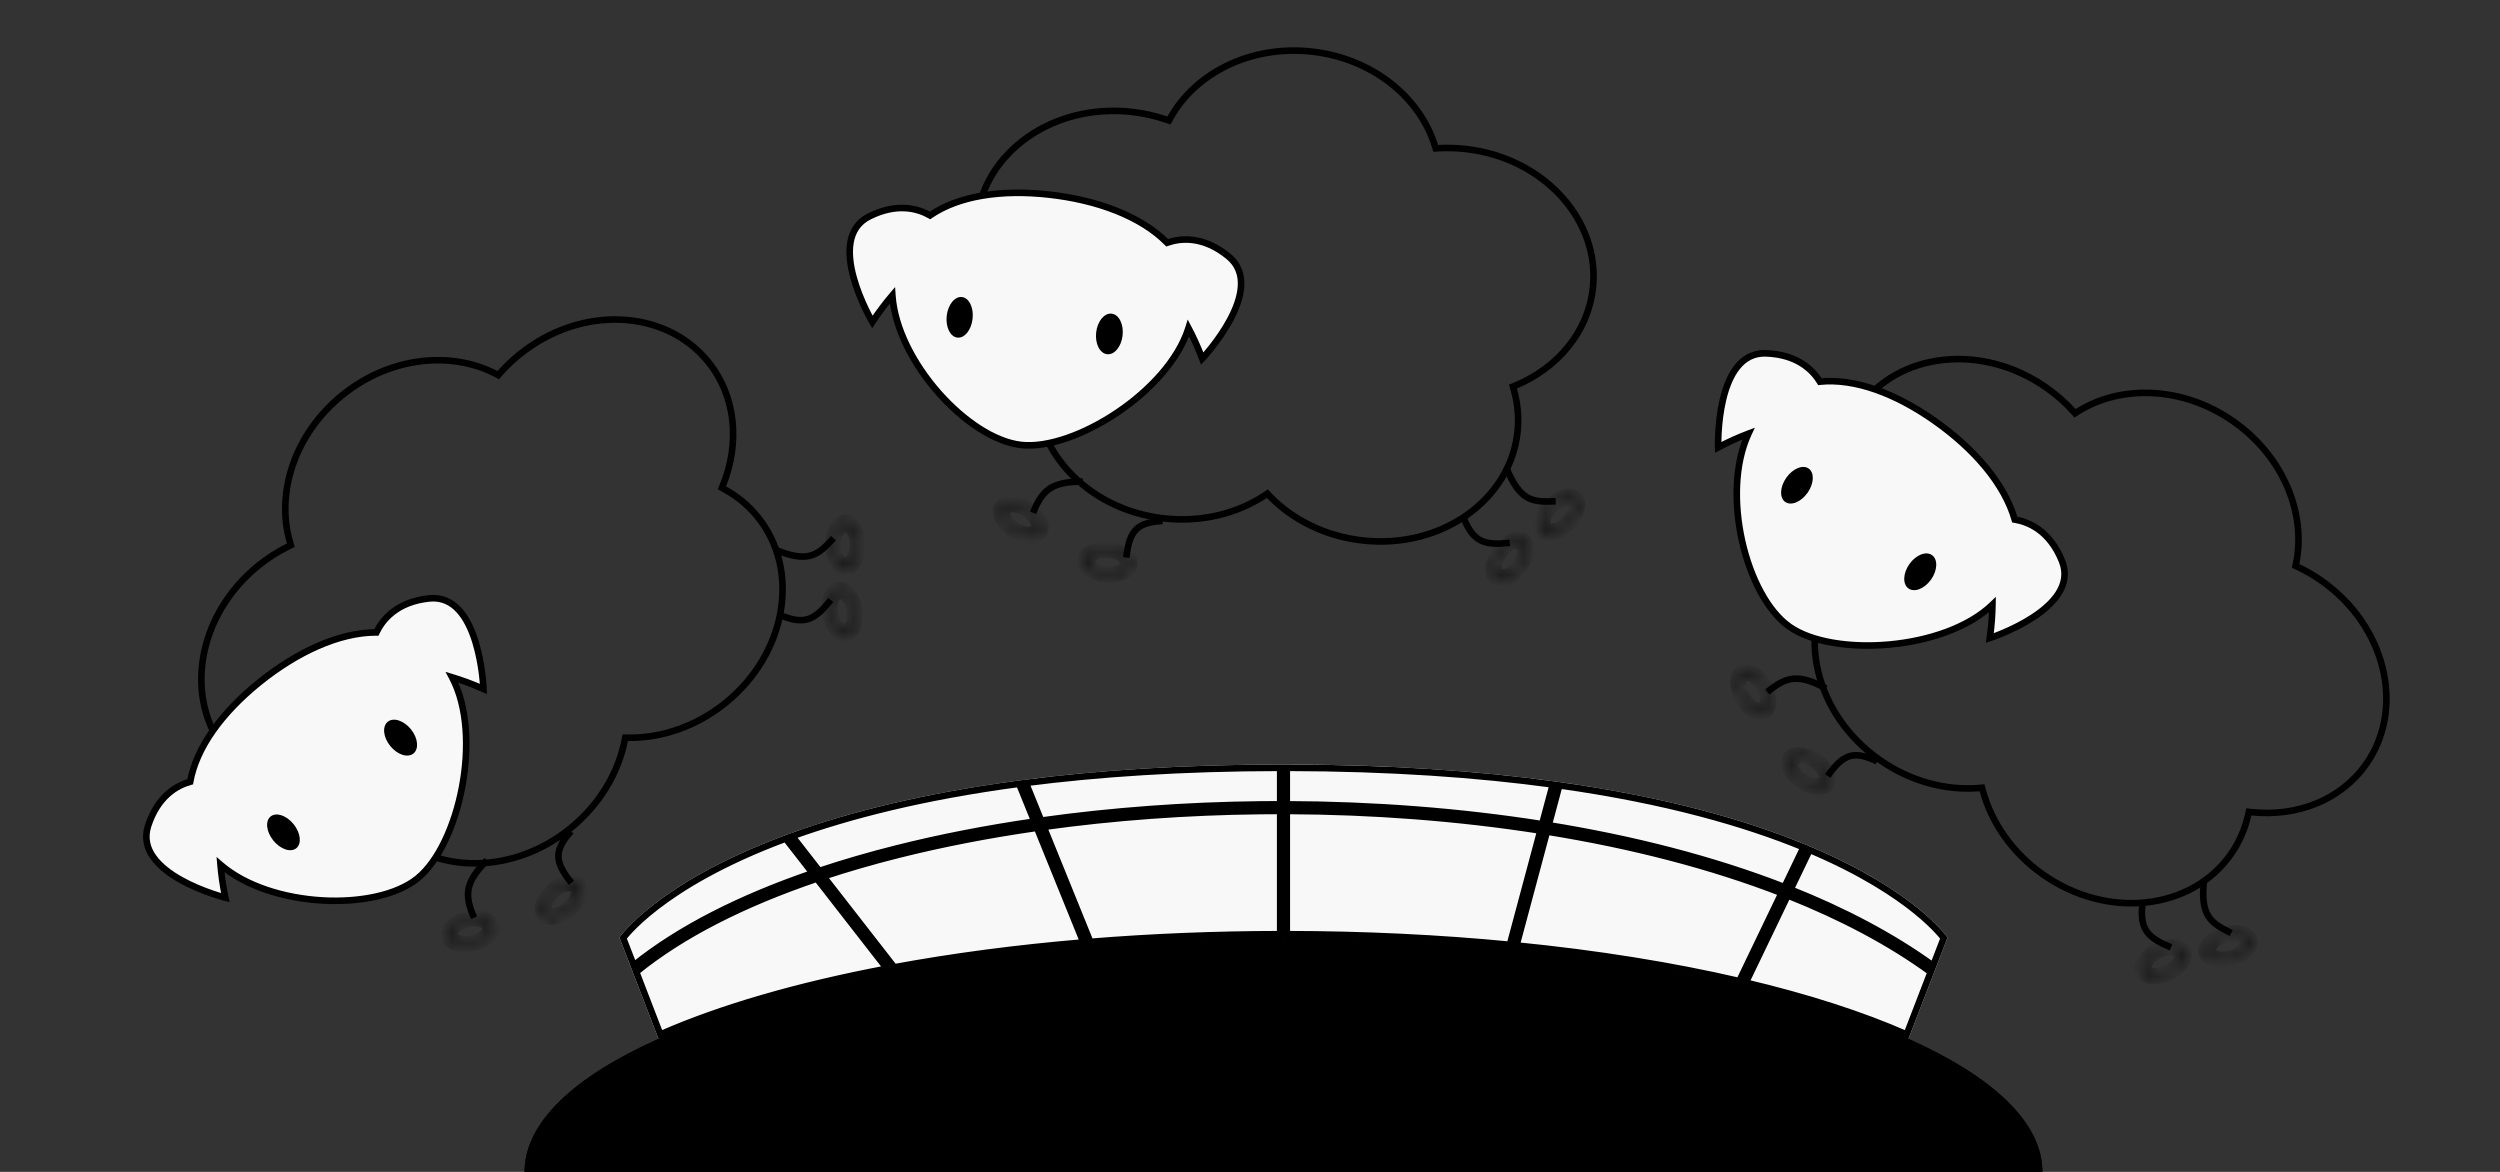 <svg width="224" height="105" viewBox="0 0 224 105" fill="none" xmlns="http://www.w3.org/2000/svg">
    <rect x="0" y="0" width="224" height="105" fill="#333333" stroke="none"/>
    <path d="M93.753 30.892L93.869 30.643L93.629 30.51C89.542 28.247 87.033 24.098 87.522 19.698C88.198 13.614 94.377 9.244 101.395 10.024C102.482 10.145 103.523 10.382 104.504 10.72L104.738 10.8L104.858 10.583C107.091 6.547 112.069 4.015 117.546 4.623C122.96 5.225 127.226 8.715 128.571 13.074L128.64 13.294L128.87 13.281C129.667 13.236 130.482 13.256 131.309 13.348C138.327 14.127 143.396 19.747 142.72 25.831C142.284 29.756 139.566 32.961 135.8 34.539L135.558 34.64L135.631 34.893C135.987 36.125 136.112 37.425 135.964 38.751C135.288 44.835 129.11 49.204 122.091 48.425C118.713 48.049 115.779 46.548 113.724 44.411L113.554 44.234L113.349 44.37C110.875 46.003 107.683 46.824 104.305 46.448C97.286 45.669 92.218 40.049 92.894 33.965C93.014 32.878 93.31 31.847 93.753 30.892Z" stroke="black" stroke-width="0.59"/>
    <path d="M86.389 28.617C86.343 29.037 86.194 29.392 86.006 29.626C85.816 29.864 85.618 29.946 85.459 29.928C85.3 29.911 85.124 29.787 84.991 29.513C84.86 29.244 84.792 28.865 84.839 28.445C84.885 28.025 85.034 27.671 85.222 27.436C85.412 27.198 85.61 27.116 85.769 27.134C85.928 27.152 86.104 27.275 86.237 27.549C86.368 27.819 86.436 28.197 86.389 28.617Z" fill="white" stroke="black" stroke-width="0.59"/>
    <path d="M99.62 30.087C99.573 30.507 99.424 30.862 99.237 31.096C99.046 31.334 98.848 31.416 98.689 31.398C98.53 31.381 98.355 31.257 98.221 30.983C98.09 30.713 98.023 30.335 98.069 29.915C98.116 29.495 98.265 29.14 98.452 28.906C98.642 28.668 98.841 28.586 99 28.604C99.159 28.622 99.334 28.745 99.468 29.019C99.599 29.289 99.666 29.667 99.62 30.087Z" fill="white" stroke="black" stroke-width="0.59"/>
    <path fill-rule="evenodd" clip-rule="evenodd" d="M91.496 39.869C96.249 40.397 104.7 35.095 106.487 29.394C106.901 30.173 107.319 31.074 107.72 32.132C107.72 32.132 113.613 25.872 110.07 22.971C107.782 21.097 105.738 21.342 104.577 21.75C102.22 19.36 98.277 17.913 93.988 17.436C89.758 16.966 85.923 17.522 83.329 19.302C82.25 18.686 80.38 18.142 77.882 19.394C73.788 21.447 78.163 28.848 78.163 28.848C78.783 27.91 79.385 27.127 79.956 26.461C80.355 32.4 86.746 39.341 91.496 39.869Z" fill="#F8F8F8"/>
    <path d="M106.487 29.394L106.748 29.256L106.417 28.633L106.206 29.306L106.487 29.394ZM107.72 32.132L107.444 32.236L107.612 32.677L107.935 32.334L107.72 32.132ZM110.07 22.971L110.257 22.742L110.07 22.971ZM104.577 21.75L104.367 21.957L104.498 22.091L104.675 22.029L104.577 21.75ZM83.329 19.302L83.183 19.558L83.343 19.649L83.496 19.545L83.329 19.302ZM77.882 19.394L78.014 19.658L77.882 19.394ZM78.163 28.848L77.91 28.998L78.15 29.404L78.41 29.01L78.163 28.848ZM79.956 26.461L80.25 26.441L80.202 25.721L79.732 26.269L79.956 26.461ZM106.206 29.306C105.341 32.066 102.842 34.769 99.939 36.722C97.032 38.679 93.803 39.828 91.528 39.575L91.463 40.162C93.942 40.437 97.316 39.199 100.269 37.212C103.227 35.221 105.847 32.423 106.769 29.483L106.206 29.306ZM107.996 32.027C107.591 30.958 107.167 30.046 106.748 29.256L106.227 29.533C106.635 30.301 107.048 31.191 107.444 32.236L107.996 32.027ZM109.883 23.199C110.684 23.854 110.953 24.692 110.903 25.61C110.852 26.543 110.47 27.553 109.964 28.5C109.46 29.443 108.845 30.301 108.354 30.926C108.109 31.237 107.896 31.489 107.744 31.663C107.669 31.75 107.608 31.817 107.567 31.862C107.547 31.885 107.531 31.902 107.521 31.913C107.515 31.919 107.511 31.923 107.509 31.926C107.508 31.927 107.507 31.928 107.506 31.929C107.506 31.929 107.506 31.929 107.506 31.929C107.505 31.929 107.505 31.929 107.505 31.929C107.505 31.929 107.505 31.929 107.72 32.132C107.935 32.334 107.935 32.334 107.935 32.334C107.935 32.334 107.935 32.333 107.936 32.333C107.936 32.333 107.936 32.333 107.937 32.332C107.937 32.331 107.939 32.33 107.94 32.328C107.943 32.325 107.948 32.32 107.954 32.314C107.965 32.301 107.982 32.283 108.004 32.259C108.047 32.211 108.11 32.141 108.189 32.051C108.346 31.871 108.565 31.611 108.818 31.29C109.321 30.65 109.958 29.762 110.484 28.778C111.008 27.798 111.435 26.699 111.492 25.642C111.551 24.57 111.228 23.537 110.257 22.742L109.883 23.199ZM104.675 22.029C105.759 21.647 107.69 21.403 109.883 23.199L110.257 22.742C107.874 20.791 105.717 21.036 104.479 21.472L104.675 22.029ZM93.956 17.73C98.211 18.202 102.077 19.635 104.367 21.957L104.787 21.543C102.363 19.085 98.343 17.623 94.021 17.143L93.956 17.73ZM83.496 19.545C86.007 17.822 89.759 17.263 93.956 17.73L94.021 17.143C89.758 16.669 85.839 17.221 83.162 19.058L83.496 19.545ZM78.014 19.658C80.41 18.456 82.176 18.984 83.183 19.558L83.475 19.045C82.325 18.389 80.349 17.827 77.75 19.13L78.014 19.658ZM78.163 28.848C78.417 28.697 78.418 28.697 78.418 28.697C78.418 28.697 78.417 28.697 78.417 28.697C78.417 28.697 78.417 28.697 78.417 28.697C78.416 28.696 78.416 28.695 78.415 28.693C78.413 28.69 78.41 28.685 78.406 28.678C78.399 28.665 78.387 28.645 78.372 28.618C78.342 28.565 78.298 28.486 78.243 28.385C78.133 28.182 77.981 27.89 77.81 27.532C77.468 26.815 77.057 25.843 76.772 24.812C76.486 23.777 76.335 22.707 76.49 21.786C76.642 20.88 77.089 20.122 78.014 19.658L77.75 19.13C76.628 19.693 76.086 20.63 75.908 21.688C75.732 22.732 75.907 23.898 76.203 24.969C76.5 26.045 76.927 27.051 77.278 27.786C77.453 28.154 77.61 28.456 77.724 28.666C77.781 28.771 77.827 28.853 77.859 28.91C77.875 28.938 77.887 28.959 77.896 28.974C77.9 28.982 77.903 28.987 77.906 28.991C77.907 28.993 77.908 28.995 77.909 28.996C77.909 28.996 77.909 28.997 77.909 28.997C77.909 28.997 77.909 28.997 77.909 28.997C77.909 28.997 77.91 28.998 78.163 28.848ZM79.732 26.269C79.153 26.944 78.543 27.737 77.917 28.685L78.41 29.01C79.022 28.083 79.616 27.31 80.18 26.653L79.732 26.269ZM91.528 39.575C89.26 39.324 86.537 37.52 84.316 34.999C82.099 32.484 80.444 29.323 80.25 26.441L79.662 26.48C79.867 29.537 81.606 32.817 83.873 35.389C86.135 37.956 88.982 39.886 91.463 40.162L91.528 39.575Z" fill="black"/>
    <ellipse cx="85.985" cy="28.431" rx="1.167" ry="1.829" transform="rotate(6.34 85.985 28.431)" fill="black"/>
    <ellipse cx="99.4" cy="29.921" rx="1.192" ry="1.829" transform="rotate(6.34 99.4 29.921)" fill="black"/>
    <path d="M97.021 43.153C94.335 43.153 93.395 43.818 92.565 45.954" stroke="black" stroke-width="0.59"/>
    <path d="M104.172 46.681C101.784 46.795 101.189 47.637 100.917 49.952" stroke="black" stroke-width="0.59"/>
    <path d="M131.168 46.474C132.059 48.639 133.091 48.867 135.276 48.64" stroke="black" stroke-width="0.59"/>
    <path d="M134.941 41.849C136.187 44.928 137.316 45.006 139.388 44.918" stroke="black" stroke-width="0.59"/>
    <mask id="path-12-inside-1_432_405" fill="white">
        <path d="M93.257 47.693C92.895 48.261 91.796 48.209 90.801 47.577C89.807 46.944 89.293 45.97 89.655 45.402C90.016 44.834 91.116 44.886 92.111 45.518C93.105 46.151 93.618 47.124 93.257 47.693ZM90.015 45.631C89.725 46.086 90.136 46.865 90.932 47.371C91.728 47.877 92.608 47.919 92.897 47.464C93.186 47.009 92.776 46.23 91.98 45.724C91.184 45.218 90.304 45.176 90.015 45.631Z"/>
    </mask>
    <path d="M93.257 47.693C92.895 48.261 91.796 48.209 90.801 47.577C89.807 46.944 89.293 45.97 89.655 45.402C90.016 44.834 91.116 44.886 92.111 45.518C93.105 46.151 93.618 47.124 93.257 47.693ZM90.015 45.631C89.725 46.086 90.136 46.865 90.932 47.371C91.728 47.877 92.608 47.919 92.897 47.464C93.186 47.009 92.776 46.23 91.98 45.724C91.184 45.218 90.304 45.176 90.015 45.631Z" fill="#8D8D8D" stroke="black" stroke-width="1.18" mask="url(#path-12-inside-1_432_405)"/>
    <mask id="path-13-inside-2_432_405" fill="white">
        <path d="M141.224 44.601C141.699 45.079 141.407 46.14 140.571 46.971C139.736 47.803 138.674 48.09 138.198 47.613C137.723 47.136 138.015 46.074 138.851 45.243C139.686 44.411 140.748 44.124 141.224 44.601ZM138.501 47.312C138.881 47.694 139.731 47.464 140.4 46.799C141.068 46.133 141.302 45.284 140.921 44.902C140.541 44.52 139.691 44.75 139.022 45.415C138.354 46.081 138.12 46.93 138.501 47.312Z"/>
    </mask>
    <path d="M141.224 44.601C141.699 45.079 141.407 46.14 140.571 46.971C139.736 47.803 138.674 48.09 138.198 47.613C137.723 47.136 138.015 46.074 138.851 45.243C139.686 44.411 140.748 44.124 141.224 44.601ZM138.501 47.312C138.881 47.694 139.731 47.464 140.4 46.799C141.068 46.133 141.302 45.284 140.921 44.902C140.541 44.52 139.691 44.75 139.022 45.415C138.354 46.081 138.12 46.93 138.501 47.312Z" fill="#8D8D8D" stroke="black" stroke-width="1.18" mask="url(#path-13-inside-2_432_405)"/>
    <mask id="path-14-inside-3_432_405" fill="white">
        <path d="M136.514 48.367C137.062 48.759 136.949 49.854 136.262 50.812C135.575 51.77 134.575 52.229 134.027 51.837C133.48 51.444 133.593 50.349 134.279 49.391C134.966 48.433 135.967 47.975 136.514 48.367ZM134.276 51.49C134.714 51.804 135.515 51.437 136.064 50.67C136.614 49.904 136.704 49.028 136.266 48.714C135.828 48.4 135.027 48.767 134.477 49.533C133.928 50.3 133.838 51.176 134.276 51.49Z"/>
    </mask>
    <path d="M136.514 48.367C137.062 48.759 136.949 49.854 136.262 50.812C135.575 51.77 134.575 52.229 134.027 51.837C133.48 51.444 133.593 50.349 134.279 49.391C134.966 48.433 135.967 47.975 136.514 48.367ZM134.276 51.49C134.714 51.804 135.515 51.437 136.064 50.67C136.614 49.904 136.704 49.028 136.266 48.714C135.828 48.4 135.027 48.767 134.477 49.533C133.928 50.3 133.838 51.176 134.276 51.49Z" fill="#8D8D8D" stroke="black" stroke-width="1.18" mask="url(#path-14-inside-3_432_405)"/>
    <mask id="path-15-inside-4_432_405" fill="white">
        <path d="M101.345 50.523C101.297 51.195 100.304 51.671 99.129 51.586C97.953 51.502 97.039 50.888 97.087 50.217C97.136 49.545 98.128 49.069 99.304 49.153C100.479 49.238 101.393 49.851 101.345 50.523ZM97.513 50.247C97.474 50.785 98.205 51.276 99.146 51.343C100.087 51.411 100.881 51.03 100.92 50.492C100.958 49.955 100.227 49.464 99.286 49.396C98.345 49.328 97.551 49.709 97.513 50.247Z"/>
    </mask>
    <path d="M101.345 50.523C101.297 51.195 100.304 51.671 99.129 51.586C97.953 51.502 97.039 50.888 97.087 50.217C97.136 49.545 98.128 49.069 99.304 49.153C100.479 49.238 101.393 49.851 101.345 50.523ZM97.513 50.247C97.474 50.785 98.205 51.276 99.146 51.343C100.087 51.411 100.881 51.03 100.92 50.492C100.958 49.955 100.227 49.464 99.286 49.396C98.345 49.328 97.551 49.709 97.513 50.247Z" fill="#8D8D8D" stroke="black" stroke-width="1.18" mask="url(#path-15-inside-4_432_405)"/>
    <path d="M166.636 49.37L166.857 49.206L166.71 48.974C164.214 45.026 164.007 40.182 166.55 36.558C170.067 31.547 177.585 30.684 183.365 34.741C184.26 35.369 185.059 36.077 185.757 36.844L185.924 37.028L186.133 36.895C190.031 34.429 195.614 34.6 200.124 37.766C204.584 40.895 206.647 46.006 205.733 50.474L205.686 50.701L205.895 50.8C206.616 51.143 207.321 51.552 208.002 52.03C213.782 56.087 215.527 63.45 212.011 68.461C209.742 71.694 205.818 73.198 201.758 72.773L201.496 72.745L201.439 73.002C201.159 74.254 200.644 75.454 199.878 76.545C196.361 81.556 188.843 82.419 183.063 78.362C180.281 76.41 178.429 73.684 177.653 70.823L177.589 70.585L177.344 70.606C174.39 70.85 171.196 70.035 168.414 68.083C162.634 64.026 160.889 56.663 164.405 51.652C165.034 50.756 165.788 49.994 166.636 49.37Z" stroke="black" stroke-width="0.59"/>
    <path d="M161.27 43.836C161.027 44.182 160.726 44.421 160.449 44.537C160.168 44.654 159.955 44.631 159.824 44.539C159.693 44.447 159.598 44.254 159.613 43.95C159.628 43.65 159.75 43.286 159.993 42.94C160.236 42.594 160.537 42.355 160.814 42.239C161.095 42.122 161.308 42.145 161.439 42.237C161.57 42.329 161.665 42.522 161.65 42.826C161.635 43.126 161.513 43.49 161.27 43.836Z" fill="white" stroke="black" stroke-width="0.59"/>
    <path d="M172.166 51.483C171.924 51.829 171.623 52.068 171.346 52.184C171.065 52.301 170.851 52.277 170.72 52.185C170.589 52.093 170.495 51.901 170.51 51.597C170.524 51.297 170.647 50.933 170.889 50.587C171.132 50.241 171.433 50.001 171.71 49.886C171.991 49.769 172.204 49.792 172.335 49.884C172.466 49.976 172.561 50.168 172.546 50.473C172.532 50.773 172.409 51.137 172.166 51.483Z" fill="white" stroke="black" stroke-width="0.59"/>
    <path fill-rule="evenodd" clip-rule="evenodd" d="M160.342 56.157C164.257 58.905 174.216 58.316 178.523 54.175C178.511 55.057 178.445 56.049 178.288 57.168C178.288 57.168 186.465 54.511 184.751 50.264C183.645 47.521 181.735 46.754 180.52 46.554C179.602 43.325 176.84 40.161 173.307 37.682C169.824 35.238 166.193 33.882 163.063 34.196C162.412 33.138 161.034 31.762 158.242 31.66C153.665 31.493 153.946 40.086 153.946 40.086C154.939 39.561 155.843 39.163 156.665 38.854C154.16 44.254 156.43 53.412 160.342 56.157Z" fill="#F8F8F8"/>
    <path d="M178.523 54.175L178.818 54.179L178.827 53.474L178.318 53.963L178.523 54.175ZM178.288 57.168L177.996 57.128L177.931 57.595L178.38 57.449L178.288 57.168ZM184.751 50.264L185.025 50.153L184.751 50.264ZM180.52 46.554L180.236 46.635L180.288 46.815L180.472 46.845L180.52 46.554ZM163.063 34.196L162.811 34.351L162.908 34.508L163.092 34.49L163.063 34.196ZM158.242 31.66L158.231 31.955L158.242 31.66ZM153.946 40.086L153.651 40.095L153.666 40.567L154.084 40.346L153.946 40.086ZM156.665 38.854L156.932 38.978L157.236 38.323L156.56 38.578L156.665 38.854ZM178.318 53.963C176.233 55.968 172.743 57.137 169.259 57.456C165.768 57.774 162.384 57.23 160.511 55.916L160.172 56.399C162.214 57.832 165.767 58.367 169.312 58.043C172.863 57.719 176.506 56.524 178.727 54.388L178.318 53.963ZM178.581 57.209C178.739 56.077 178.806 55.073 178.818 54.179L178.228 54.172C178.216 55.041 178.151 56.02 177.996 57.128L178.581 57.209ZM184.478 50.374C184.865 51.334 184.699 52.197 184.214 52.978C183.721 53.772 182.9 54.474 182.001 55.062C181.106 55.647 180.154 56.104 179.423 56.415C179.059 56.571 178.751 56.69 178.535 56.769C178.426 56.809 178.341 56.839 178.284 56.859C178.255 56.869 178.233 56.876 178.218 56.881C178.211 56.883 178.205 56.885 178.202 56.886C178.2 56.887 178.199 56.887 178.198 56.888C178.198 56.888 178.197 56.888 178.197 56.888C178.197 56.888 178.197 56.888 178.197 56.888C178.197 56.888 178.197 56.888 178.288 57.168C178.38 57.449 178.38 57.449 178.38 57.449C178.38 57.449 178.38 57.449 178.38 57.449C178.381 57.449 178.381 57.449 178.382 57.448C178.383 57.448 178.385 57.447 178.387 57.447C178.391 57.445 178.397 57.443 178.405 57.44C178.422 57.435 178.445 57.427 178.476 57.416C178.537 57.395 178.626 57.364 178.738 57.323C178.962 57.24 179.28 57.118 179.655 56.958C180.404 56.639 181.389 56.166 182.324 55.556C183.254 54.948 184.156 54.189 184.715 53.29C185.281 52.378 185.494 51.317 185.025 50.153L184.478 50.374ZM180.472 46.845C181.606 47.032 183.417 47.745 184.478 50.374L185.025 50.153C183.873 47.297 181.863 46.476 180.568 46.263L180.472 46.845ZM173.138 37.924C176.643 40.383 179.344 43.498 180.236 46.635L180.804 46.473C179.86 43.153 177.037 39.939 173.477 37.441L173.138 37.924ZM163.092 34.49C166.122 34.185 169.682 35.498 173.138 37.924L173.477 37.441C169.966 34.977 166.264 33.578 163.033 33.903L163.092 34.49ZM158.231 31.955C160.909 32.052 162.204 33.363 162.811 34.351L163.314 34.042C162.62 32.913 161.158 31.471 158.252 31.365L158.231 31.955ZM153.946 40.086C154.241 40.076 154.241 40.076 154.241 40.076C154.241 40.076 154.241 40.076 154.241 40.076C154.241 40.076 154.241 40.075 154.241 40.075C154.241 40.074 154.241 40.073 154.241 40.071C154.24 40.067 154.24 40.061 154.24 40.054C154.24 40.038 154.239 40.015 154.239 39.985C154.238 39.924 154.237 39.833 154.238 39.718C154.239 39.488 154.246 39.158 154.268 38.762C154.313 37.969 154.419 36.919 154.665 35.878C154.911 34.832 155.292 33.822 155.871 33.089C156.441 32.367 157.197 31.917 158.231 31.955L158.252 31.365C156.998 31.319 156.073 31.881 155.408 32.723C154.752 33.554 154.346 34.66 154.09 35.742C153.834 36.829 153.725 37.916 153.679 38.729C153.656 39.136 153.649 39.476 153.648 39.715C153.647 39.834 153.648 39.929 153.649 39.993C153.649 40.026 153.65 40.051 153.65 40.068C153.65 40.077 153.651 40.083 153.651 40.088C153.651 40.09 153.651 40.092 153.651 40.093C153.651 40.094 153.651 40.094 153.651 40.094C153.651 40.095 153.651 40.095 153.651 40.095C153.651 40.095 153.651 40.095 153.946 40.086ZM156.56 38.578C155.728 38.892 154.812 39.294 153.808 39.825L154.084 40.346C155.066 39.828 155.959 39.435 156.769 39.13L156.56 38.578ZM160.511 55.916C158.643 54.605 157.122 51.715 156.385 48.437C155.65 45.166 155.717 41.598 156.932 38.978L156.397 38.73C155.108 41.509 155.058 45.221 155.81 48.566C156.56 51.903 158.129 54.965 160.172 56.399L160.511 55.916Z" fill="black"/>
    <ellipse cx="161.006" cy="43.478" rx="1.167" ry="1.829" transform="rotate(35.06 161.006 43.478)" fill="black"/>
    <ellipse cx="172.054" cy="51.232" rx="1.192" ry="1.829" transform="rotate(35.06 172.054 51.232)" fill="black"/>
    <path d="M163.609 61.692C161.253 60.402 160.11 60.533 158.355 62.008" stroke="black" stroke-width="0.59"/>
    <path d="M168.186 68.223C166.037 67.175 165.11 67.627 163.76 69.528" stroke="black" stroke-width="0.59"/>
    <path d="M191.959 81.014C191.701 83.34 192.496 84.036 194.521 84.888" stroke="black" stroke-width="0.59"/>
    <path d="M197.491 78.771C197.104 82.069 198.057 82.68 199.916 83.6" stroke="black" stroke-width="0.59"/>
    <mask id="path-27-inside-5_432_405" fill="white">
        <path d="M158.126 63.865C157.536 64.19 156.597 63.616 156.029 62.583C155.46 61.55 155.478 60.45 156.068 60.125C156.658 59.8 157.597 60.374 158.166 61.407C158.734 62.44 158.716 63.54 158.126 63.865ZM156.274 60.498C155.801 60.758 155.787 61.639 156.242 62.465C156.697 63.292 157.448 63.751 157.921 63.491C158.393 63.231 158.407 62.351 157.952 61.524C157.497 60.698 156.746 60.239 156.274 60.498Z"/>
    </mask>
    <path d="M158.126 63.865C157.536 64.19 156.597 63.616 156.029 62.583C155.46 61.55 155.478 60.45 156.068 60.125C156.658 59.8 157.597 60.374 158.166 61.407C158.734 62.44 158.716 63.54 158.126 63.865ZM156.274 60.498C155.801 60.758 155.787 61.639 156.242 62.465C156.697 63.292 157.448 63.751 157.921 63.491C158.393 63.231 158.407 62.351 157.952 61.524C157.497 60.698 156.746 60.239 156.274 60.498Z" fill="#8D8D8D" stroke="black" stroke-width="1.18" mask="url(#path-27-inside-5_432_405)"/>
    <mask id="path-28-inside-6_432_405" fill="white">
        <path d="M201.678 84.203C201.865 84.85 201.099 85.641 199.967 85.968C198.835 86.296 197.765 86.038 197.578 85.391C197.39 84.744 198.156 83.953 199.288 83.625C200.421 83.297 201.49 83.556 201.678 84.203ZM197.987 85.272C198.137 85.79 198.993 85.997 199.899 85.734C200.805 85.472 201.418 84.84 201.268 84.322C201.118 83.804 200.262 83.597 199.356 83.859C198.45 84.122 197.837 84.754 197.987 85.272Z"/>
    </mask>
    <path d="M201.678 84.203C201.865 84.85 201.099 85.641 199.967 85.968C198.835 86.296 197.765 86.038 197.578 85.391C197.39 84.744 198.156 83.953 199.288 83.625C200.421 83.297 201.49 83.556 201.678 84.203ZM197.987 85.272C198.137 85.79 198.993 85.997 199.899 85.734C200.805 85.472 201.418 84.84 201.268 84.322C201.118 83.804 200.262 83.597 199.356 83.859C198.45 84.122 197.837 84.754 197.987 85.272Z" fill="#8D8D8D" stroke="black" stroke-width="1.18" mask="url(#path-28-inside-6_432_405)"/>
    <mask id="path-29-inside-7_432_405" fill="white">
        <path d="M195.738 85.243C196.03 85.85 195.405 86.756 194.342 87.266C193.28 87.776 192.182 87.698 191.89 87.091C191.599 86.483 192.224 85.577 193.286 85.067C194.349 84.557 195.447 84.635 195.738 85.243ZM192.275 86.906C192.508 87.392 193.386 87.455 194.237 87.046C195.087 86.638 195.587 85.913 195.354 85.427C195.121 84.941 194.242 84.878 193.392 85.287C192.541 85.695 192.041 86.42 192.275 86.906Z"/>
    </mask>
    <path d="M195.738 85.243C196.03 85.85 195.405 86.756 194.342 87.266C193.28 87.776 192.182 87.698 191.89 87.091C191.599 86.483 192.224 85.577 193.286 85.067C194.349 84.557 195.447 84.635 195.738 85.243ZM192.275 86.906C192.508 87.392 193.386 87.455 194.237 87.046C195.087 86.638 195.587 85.913 195.354 85.427C195.121 84.941 194.242 84.878 193.392 85.287C192.541 85.695 192.041 86.42 192.275 86.906Z" fill="#8D8D8D" stroke="black" stroke-width="1.18" mask="url(#path-29-inside-7_432_405)"/>
    <mask id="path-30-inside-8_432_405" fill="white">
        <path d="M163.86 70.234C163.495 70.8 162.396 70.74 161.405 70.101C160.415 69.462 159.908 68.485 160.273 67.919C160.638 67.353 161.737 67.412 162.728 68.052C163.718 68.691 164.225 69.668 163.86 70.234ZM160.631 68.15C160.339 68.603 160.745 69.385 161.537 69.897C162.33 70.408 163.209 70.456 163.502 70.003C163.794 69.55 163.388 68.768 162.596 68.256C161.803 67.745 160.924 67.697 160.631 68.15Z"/>
    </mask>
    <path d="M163.86 70.234C163.495 70.8 162.396 70.74 161.405 70.101C160.415 69.462 159.908 68.485 160.273 67.919C160.638 67.353 161.737 67.412 162.728 68.052C163.718 68.691 164.225 69.668 163.86 70.234ZM160.631 68.15C160.339 68.603 160.745 69.385 161.537 69.897C162.33 70.408 163.209 70.456 163.502 70.003C163.794 69.55 163.388 68.768 162.596 68.256C161.803 67.745 160.924 67.697 160.631 68.15Z" fill="#8D8D8D" stroke="black" stroke-width="1.18" mask="url(#path-30-inside-8_432_405)"/>
    <path d="M32.611 70.788L32.515 70.531L32.251 70.608C27.768 71.921 23.055 70.785 20.271 67.343C16.422 62.583 17.662 55.117 23.154 50.677C24.004 49.99 24.905 49.417 25.835 48.957L26.057 48.848L25.987 48.61C24.689 44.184 26.391 38.864 30.676 35.399C34.912 31.974 40.394 31.397 44.438 33.507L44.643 33.613L44.795 33.44C45.323 32.842 45.911 32.276 46.558 31.754C52.049 27.314 59.609 27.664 63.458 32.424C65.941 35.495 66.307 39.681 64.78 43.468L64.681 43.711L64.912 43.837C66.039 44.45 67.05 45.277 67.889 46.314C71.738 51.074 70.497 58.539 65.006 62.979C62.363 65.116 59.232 66.146 56.268 66.103L56.022 66.1L55.974 66.341C55.395 69.248 53.733 72.094 51.09 74.231C45.599 78.671 38.039 78.321 34.191 73.561C33.503 72.71 32.978 71.775 32.611 70.788Z" stroke="black" stroke-width="0.59"/>
    <path d="M25.815 74.422C26.08 74.751 26.227 75.106 26.262 75.404C26.298 75.707 26.216 75.905 26.092 76.006C25.968 76.106 25.756 76.144 25.468 76.046C25.184 75.95 24.867 75.732 24.602 75.403C24.336 75.075 24.189 74.719 24.154 74.421C24.119 74.119 24.2 73.92 24.324 73.82C24.449 73.719 24.66 73.681 24.948 73.779C25.232 73.875 25.549 74.094 25.815 74.422Z" fill="white" stroke="black" stroke-width="0.59"/>
    <path d="M36.165 66.053C36.431 66.381 36.578 66.736 36.613 67.034C36.648 67.337 36.567 67.536 36.443 67.636C36.318 67.737 36.107 67.775 35.819 67.677C35.534 67.58 35.218 67.362 34.952 67.034C34.686 66.705 34.539 66.35 34.504 66.052C34.469 65.749 34.55 65.55 34.675 65.45C34.799 65.349 35.01 65.311 35.299 65.409C35.583 65.506 35.9 65.724 36.165 66.053Z" fill="white" stroke="black" stroke-width="0.59"/>
    <path fill-rule="evenodd" clip-rule="evenodd" d="M37.404 78.707C41.123 75.7 43.299 65.963 40.505 60.683C41.349 60.937 42.284 61.274 43.317 61.732C43.317 61.732 43.013 53.14 38.459 53.618C35.518 53.927 34.254 55.552 33.727 56.664C30.371 56.658 26.569 58.443 23.213 61.156C19.904 63.832 17.6 66.948 17.041 70.045C15.845 70.379 14.142 71.325 13.275 73.981C11.854 78.335 20.192 80.43 20.192 80.43C19.962 79.331 19.828 78.352 19.756 77.478C24.259 81.372 33.688 81.712 37.404 78.707Z" fill="#F8F8F8"/>
    <path d="M40.505 60.683L40.589 60.401L39.914 60.198L40.244 60.821L40.505 60.683ZM43.317 61.732L43.197 62.002L43.629 62.194L43.612 61.722L43.317 61.732ZM38.459 53.618L38.428 53.325L38.459 53.618ZM33.727 56.664L33.727 56.959L33.914 56.96L33.994 56.791L33.727 56.664ZM17.041 70.045L17.12 70.329L17.298 70.279L17.331 70.097L17.041 70.045ZM13.275 73.981L13.555 74.073L13.275 73.981ZM20.192 80.43L20.12 80.717L20.578 80.832L20.481 80.37L20.192 80.43ZM19.756 77.478L19.95 77.255L19.403 76.782L19.462 77.502L19.756 77.478ZM40.244 60.821C41.597 63.378 41.76 67.055 41.107 70.492C40.453 73.936 38.998 77.039 37.218 78.478L37.589 78.936C39.529 77.368 41.022 74.1 41.687 70.603C42.352 67.1 42.207 63.268 40.765 60.545L40.244 60.821ZM43.437 61.463C42.392 60.999 41.446 60.658 40.589 60.401L40.419 60.966C41.253 61.216 42.176 61.548 43.197 62.002L43.437 61.463ZM38.489 53.912C39.519 53.804 40.303 54.201 40.921 54.883C41.548 55.575 41.997 56.557 42.314 57.583C42.63 58.605 42.807 59.646 42.906 60.434C42.955 60.827 42.984 61.156 43.001 61.386C43.01 61.501 43.015 61.591 43.018 61.652C43.02 61.682 43.021 61.705 43.022 61.721C43.022 61.728 43.022 61.734 43.022 61.738C43.022 61.74 43.022 61.741 43.022 61.742C43.022 61.742 43.022 61.743 43.022 61.743C43.022 61.743 43.022 61.743 43.022 61.743C43.022 61.743 43.022 61.743 43.317 61.732C43.612 61.722 43.612 61.722 43.612 61.722C43.612 61.722 43.612 61.721 43.612 61.721C43.612 61.721 43.612 61.721 43.612 61.72C43.612 61.719 43.612 61.717 43.612 61.715C43.612 61.71 43.611 61.703 43.611 61.695C43.61 61.678 43.609 61.653 43.607 61.62C43.604 61.556 43.598 61.462 43.59 61.343C43.572 61.104 43.542 60.766 43.491 60.361C43.39 59.553 43.207 58.475 42.878 57.409C42.55 56.347 42.069 55.271 41.358 54.486C40.637 53.691 39.676 53.194 38.428 53.325L38.489 53.912ZM33.994 56.791C34.486 55.752 35.671 54.207 38.489 53.912L38.428 53.325C35.365 53.646 34.022 55.352 33.461 56.538L33.994 56.791ZM23.398 61.385C26.728 58.693 30.466 56.953 33.727 56.959L33.728 56.369C30.276 56.363 26.409 58.192 23.027 60.926L23.398 61.385ZM17.331 70.097C17.873 67.1 20.115 64.04 23.398 61.385L23.027 60.926C19.692 63.623 17.328 66.797 16.75 69.992L17.331 70.097ZM13.555 74.073C14.387 71.524 16.003 70.64 17.12 70.329L16.961 69.76C15.686 70.117 13.897 71.125 12.995 73.889L13.555 74.073ZM20.192 80.43C20.264 80.144 20.264 80.144 20.264 80.144C20.264 80.144 20.264 80.144 20.264 80.144C20.264 80.144 20.264 80.144 20.263 80.144C20.262 80.144 20.261 80.144 20.259 80.143C20.256 80.142 20.25 80.141 20.243 80.139C20.228 80.135 20.205 80.129 20.176 80.121C20.117 80.105 20.03 80.081 19.919 80.049C19.698 79.984 19.383 79.887 19.009 79.756C18.259 79.495 17.278 79.104 16.345 78.581C15.408 78.056 14.541 77.411 13.996 76.653C13.459 75.907 13.234 75.056 13.555 74.073L12.995 73.889C12.605 75.082 12.89 76.127 13.517 76.998C14.135 77.857 15.087 78.552 16.057 79.096C17.03 79.641 18.046 80.046 18.815 80.314C19.2 80.448 19.525 80.548 19.754 80.615C19.869 80.649 19.959 80.674 20.022 80.691C20.053 80.699 20.077 80.706 20.094 80.71C20.102 80.712 20.109 80.714 20.113 80.715C20.115 80.715 20.117 80.716 20.118 80.716C20.119 80.716 20.119 80.716 20.12 80.716C20.12 80.716 20.12 80.717 20.12 80.717C20.12 80.717 20.12 80.717 20.192 80.43ZM19.462 77.502C19.535 78.389 19.67 79.38 19.904 80.491L20.481 80.37C20.253 79.283 20.121 78.316 20.05 77.454L19.462 77.502ZM37.218 78.478C35.444 79.912 32.246 80.579 28.892 80.385C25.546 80.191 22.134 79.144 19.95 77.255L19.564 77.701C21.881 79.705 25.435 80.775 28.858 80.974C32.273 81.172 35.648 80.506 37.589 78.936L37.218 78.478Z" fill="black"/>
    <ellipse cx="25.398" cy="74.578" rx="1.167" ry="1.829" transform="rotate(-38.958 25.398 74.578)" fill="black"/>
    <ellipse cx="35.893" cy="66.092" rx="1.192" ry="1.829" transform="rotate(-38.958 35.893 66.092)" fill="black"/>
    <path d="M43.624 77.091C41.735 79 41.547 80.135 42.481 82.229" stroke="black" stroke-width="0.59"/>
    <path d="M51.162 74.489C49.563 76.267 49.743 77.282 51.198 79.103" stroke="black" stroke-width="0.59"/>
    <path d="M70.005 55.155C72.17 56.044 73.058 55.471 74.434 53.759" stroke="black" stroke-width="0.59"/>
    <path d="M69.372 49.22C72.436 50.5 73.286 49.753 74.681 48.218" stroke="black" stroke-width="0.59"/>
    <mask id="path-42-inside-9_432_405" fill="white">
        <path d="M44.204 82.959C44.353 83.616 43.543 84.361 42.394 84.623C41.244 84.885 40.191 84.565 40.042 83.908C39.892 83.251 40.702 82.507 41.852 82.245C43.001 81.983 44.054 82.303 44.204 82.959ZM40.457 83.813C40.577 84.339 41.42 84.595 42.34 84.385C43.259 84.176 43.908 83.58 43.788 83.054C43.668 82.528 42.825 82.272 41.906 82.482C40.986 82.692 40.337 83.288 40.457 83.813Z"/>
    </mask>
    <path d="M44.204 82.959C44.353 83.616 43.543 84.361 42.394 84.623C41.244 84.885 40.191 84.565 40.042 83.908C39.892 83.251 40.702 82.507 41.852 82.245C43.001 81.983 44.054 82.303 44.204 82.959ZM40.457 83.813C40.577 84.339 41.42 84.595 42.34 84.385C43.259 84.176 43.908 83.58 43.788 83.054C43.668 82.528 42.825 82.272 41.906 82.482C40.986 82.692 40.337 83.288 40.457 83.813Z" fill="black" stroke="black" stroke-width="1.18" mask="url(#path-42-inside-9_432_405)"/>
    <mask id="path-43-inside-10_432_405" fill="white">
        <path d="M75.747 46.691C76.421 46.689 76.969 47.643 76.973 48.822C76.977 50.001 76.433 50.958 75.76 50.96C75.086 50.962 74.537 50.008 74.534 48.829C74.53 47.65 75.073 46.693 75.747 46.691ZM75.758 50.533C76.297 50.532 76.732 49.766 76.729 48.822C76.727 47.879 76.287 47.116 75.748 47.117C75.209 47.119 74.775 47.885 74.777 48.828C74.78 49.772 75.219 50.535 75.758 50.533Z"/>
    </mask>
    <path d="M75.747 46.691C76.421 46.689 76.969 47.643 76.973 48.822C76.977 50.001 76.433 50.958 75.76 50.96C75.086 50.962 74.537 50.008 74.534 48.829C74.53 47.65 75.073 46.693 75.747 46.691ZM75.758 50.533C76.297 50.532 76.732 49.766 76.729 48.822C76.727 47.879 76.287 47.116 75.748 47.117C75.209 47.119 74.775 47.885 74.777 48.828C74.78 49.772 75.219 50.535 75.758 50.533Z" fill="#8D8D8D" stroke="black" stroke-width="1.18" mask="url(#path-43-inside-10_432_405)"/>
    <mask id="path-44-inside-11_432_405" fill="white">
        <path d="M75.11 52.687C75.774 52.574 76.473 53.425 76.671 54.587C76.869 55.749 76.491 56.782 75.827 56.895C75.163 57.009 74.465 56.158 74.266 54.996C74.069 53.834 74.446 52.801 75.11 52.687ZM75.756 56.475C76.287 56.385 76.589 55.557 76.431 54.627C76.272 53.698 75.713 53.017 75.182 53.108C74.65 53.198 74.348 54.026 74.507 54.955C74.665 55.885 75.224 56.566 75.756 56.475Z"/>
    </mask>
    <path d="M75.11 52.687C75.774 52.574 76.473 53.425 76.671 54.587C76.869 55.749 76.491 56.782 75.827 56.895C75.163 57.009 74.465 56.158 74.266 54.996C74.069 53.834 74.446 52.801 75.11 52.687ZM75.756 56.475C76.287 56.385 76.589 55.557 76.431 54.627C76.272 53.698 75.713 53.017 75.182 53.108C74.65 53.198 74.348 54.026 74.507 54.955C74.665 55.885 75.224 56.566 75.756 56.475Z" fill="#8D8D8D" stroke="black" stroke-width="1.18" mask="url(#path-44-inside-11_432_405)"/>
    <mask id="path-45-inside-12_432_405" fill="white">
        <path d="M51.905 79.201C52.348 79.708 51.988 80.748 51.101 81.524C50.214 82.3 49.135 82.519 48.692 82.011C48.248 81.504 48.608 80.464 49.495 79.688C50.382 78.912 51.461 78.694 51.905 79.201ZM49.013 81.731C49.367 82.136 50.231 81.962 50.941 81.341C51.651 80.72 51.939 79.887 51.584 79.481C51.229 79.076 50.365 79.251 49.656 79.872C48.946 80.493 48.658 81.325 49.013 81.731Z"/>
    </mask>
    <path d="M51.905 79.201C52.348 79.708 51.988 80.748 51.101 81.524C50.214 82.3 49.135 82.519 48.692 82.011C48.248 81.504 48.608 80.464 49.495 79.688C50.382 78.912 51.461 78.694 51.905 79.201ZM49.013 81.731C49.367 82.136 50.231 81.962 50.941 81.341C51.651 80.72 51.939 79.887 51.584 79.481C51.229 79.076 50.365 79.251 49.656 79.872C48.946 80.493 48.658 81.325 49.013 81.731Z" fill="black" stroke="black" stroke-width="1.18" mask="url(#path-45-inside-12_432_405)"/>
    <path d="M47 105H183C183 100.575 178.568 96.469 171 93.084C166.866 91.234 161.795 89.6 156 88.245C149.89 86.817 142.974 85.7 135.5 84.971C129.031 84.34 122.144 84 115 84C108.95 84 103.084 84.244 97.5 84.702C91.27 85.213 85.392 85.99 80 86.992C71.673 88.538 64.506 90.621 59 93.084C51.432 96.469 47 100.575 47 105Z" fill="black"/>
    <path d="M59 93.084C64.506 90.621 71.673 88.538 80 86.992C85.392 85.99 91.27 85.213 97.5 84.702C103.084 84.244 108.95 84 115 84C122.144 84 129.031 84.34 135.5 84.971C142.974 85.7 149.89 86.817 156 88.245C161.795 89.6 166.866 91.234 171 93.084L173.347 86.992L174.5 84C174.5 84 171.652 79.796 162 75.766C156.737 73.569 149.451 71.424 139.5 70.041C132.661 69.091 124.564 68.5 115 68.5C105.898 68.5 98.125 69.035 91.5 69.906C82.551 71.082 75.698 72.872 70.5 74.786C58.832 79.082 55.5 84 55.5 84L56.653 86.992L59 93.084Z" fill="#F8F8F8"/>
    <path d="M56.893 86.795C68.434 77.437 91.351 72.362 114.705 72.363M115 72.364C137.108 72.405 159.567 76.997 173.101 86.811M114.705 83.705C108.829 83.713 103.128 83.951 97.692 84.39L93.515 74.089C99.764 73.22 106.323 72.74 112.941 72.668C113.528 72.662 114.117 72.658 114.705 72.658V83.705ZM135.28 84.653C128.963 84.046 122.252 83.714 115.295 83.705V72.659C122.968 72.688 130.673 73.266 138.022 74.419L135.28 84.653ZM138.175 73.846C130.768 72.68 123.01 72.098 115.295 72.069V68.795C124.565 68.807 132.445 69.376 139.129 70.288L138.175 73.846ZM138.761 73.939L139.717 70.369C149.335 71.725 156.431 73.794 161.599 75.919L159.886 79.483C153.505 77.001 146.322 75.164 138.761 73.939ZM160.436 79.7L162.144 76.147C166.799 78.117 169.822 80.115 171.684 81.623C172.632 82.391 173.278 83.033 173.686 83.479C173.89 83.702 174.035 83.877 174.127 83.994C174.141 84.012 174.155 84.029 174.167 84.045L173.21 86.527C169.538 83.873 165.219 81.602 160.436 79.7ZM160.18 80.233C164.991 82.144 169.324 84.427 172.991 87.096L170.836 92.688C166.82 90.919 161.953 89.352 156.425 88.042L160.18 80.233ZM179.632 98.863C181.557 100.74 182.604 102.701 182.698 104.705H47.302C47.396 102.701 48.443 100.74 50.368 98.863C52.388 96.894 55.354 95.038 59.12 93.353C59.121 93.353 59.121 93.353 59.121 93.353C64.599 90.902 71.741 88.826 80.054 87.282C85.435 86.282 91.303 85.506 97.524 84.996C103.1 84.539 108.957 84.295 115 84.295C122.135 84.295 129.012 84.635 135.471 85.265C142.934 85.993 149.837 87.107 155.933 88.532C161.715 89.884 166.766 91.513 170.879 93.353C170.879 93.353 170.879 93.353 170.88 93.353C174.646 95.038 177.612 96.894 179.632 98.863ZM79.47 86.791C71.472 88.304 64.552 90.315 59.164 92.688L57.005 87.084C61.096 83.746 66.658 80.946 73.194 78.728L79.47 86.791ZM72.811 78.235C66.39 80.432 60.886 83.198 56.782 86.505L55.833 84.045C55.852 84.021 55.873 83.994 55.897 83.964C56.006 83.827 56.176 83.624 56.418 83.366C56.902 82.849 57.671 82.111 58.804 81.237C61.044 79.511 64.707 77.254 70.4 75.138L72.811 78.235ZM73.403 78.035L70.981 74.924C76.065 73.088 82.708 71.374 91.312 70.228L92.684 73.611C88.388 74.232 84.241 75.038 80.326 76.023C77.926 76.626 75.612 77.297 73.403 78.035ZM91.917 70.149C98.373 69.318 105.914 68.806 114.705 68.795V72.068C114.114 72.068 113.524 72.072 112.934 72.078C106.242 72.151 99.607 72.639 93.286 73.525L91.917 70.149ZM92.913 74.174L97.076 84.441C91.053 84.947 85.361 85.703 80.123 86.669L73.787 78.529C75.92 77.823 78.153 77.178 80.47 76.595C84.408 75.605 88.584 74.796 92.913 74.174ZM159.629 80.016L155.837 87.904C149.864 86.52 143.134 85.433 135.875 84.712L138.608 74.512C146.141 75.729 153.288 77.554 159.629 80.016Z" stroke="black" stroke-width="0.59"/>
</svg>
